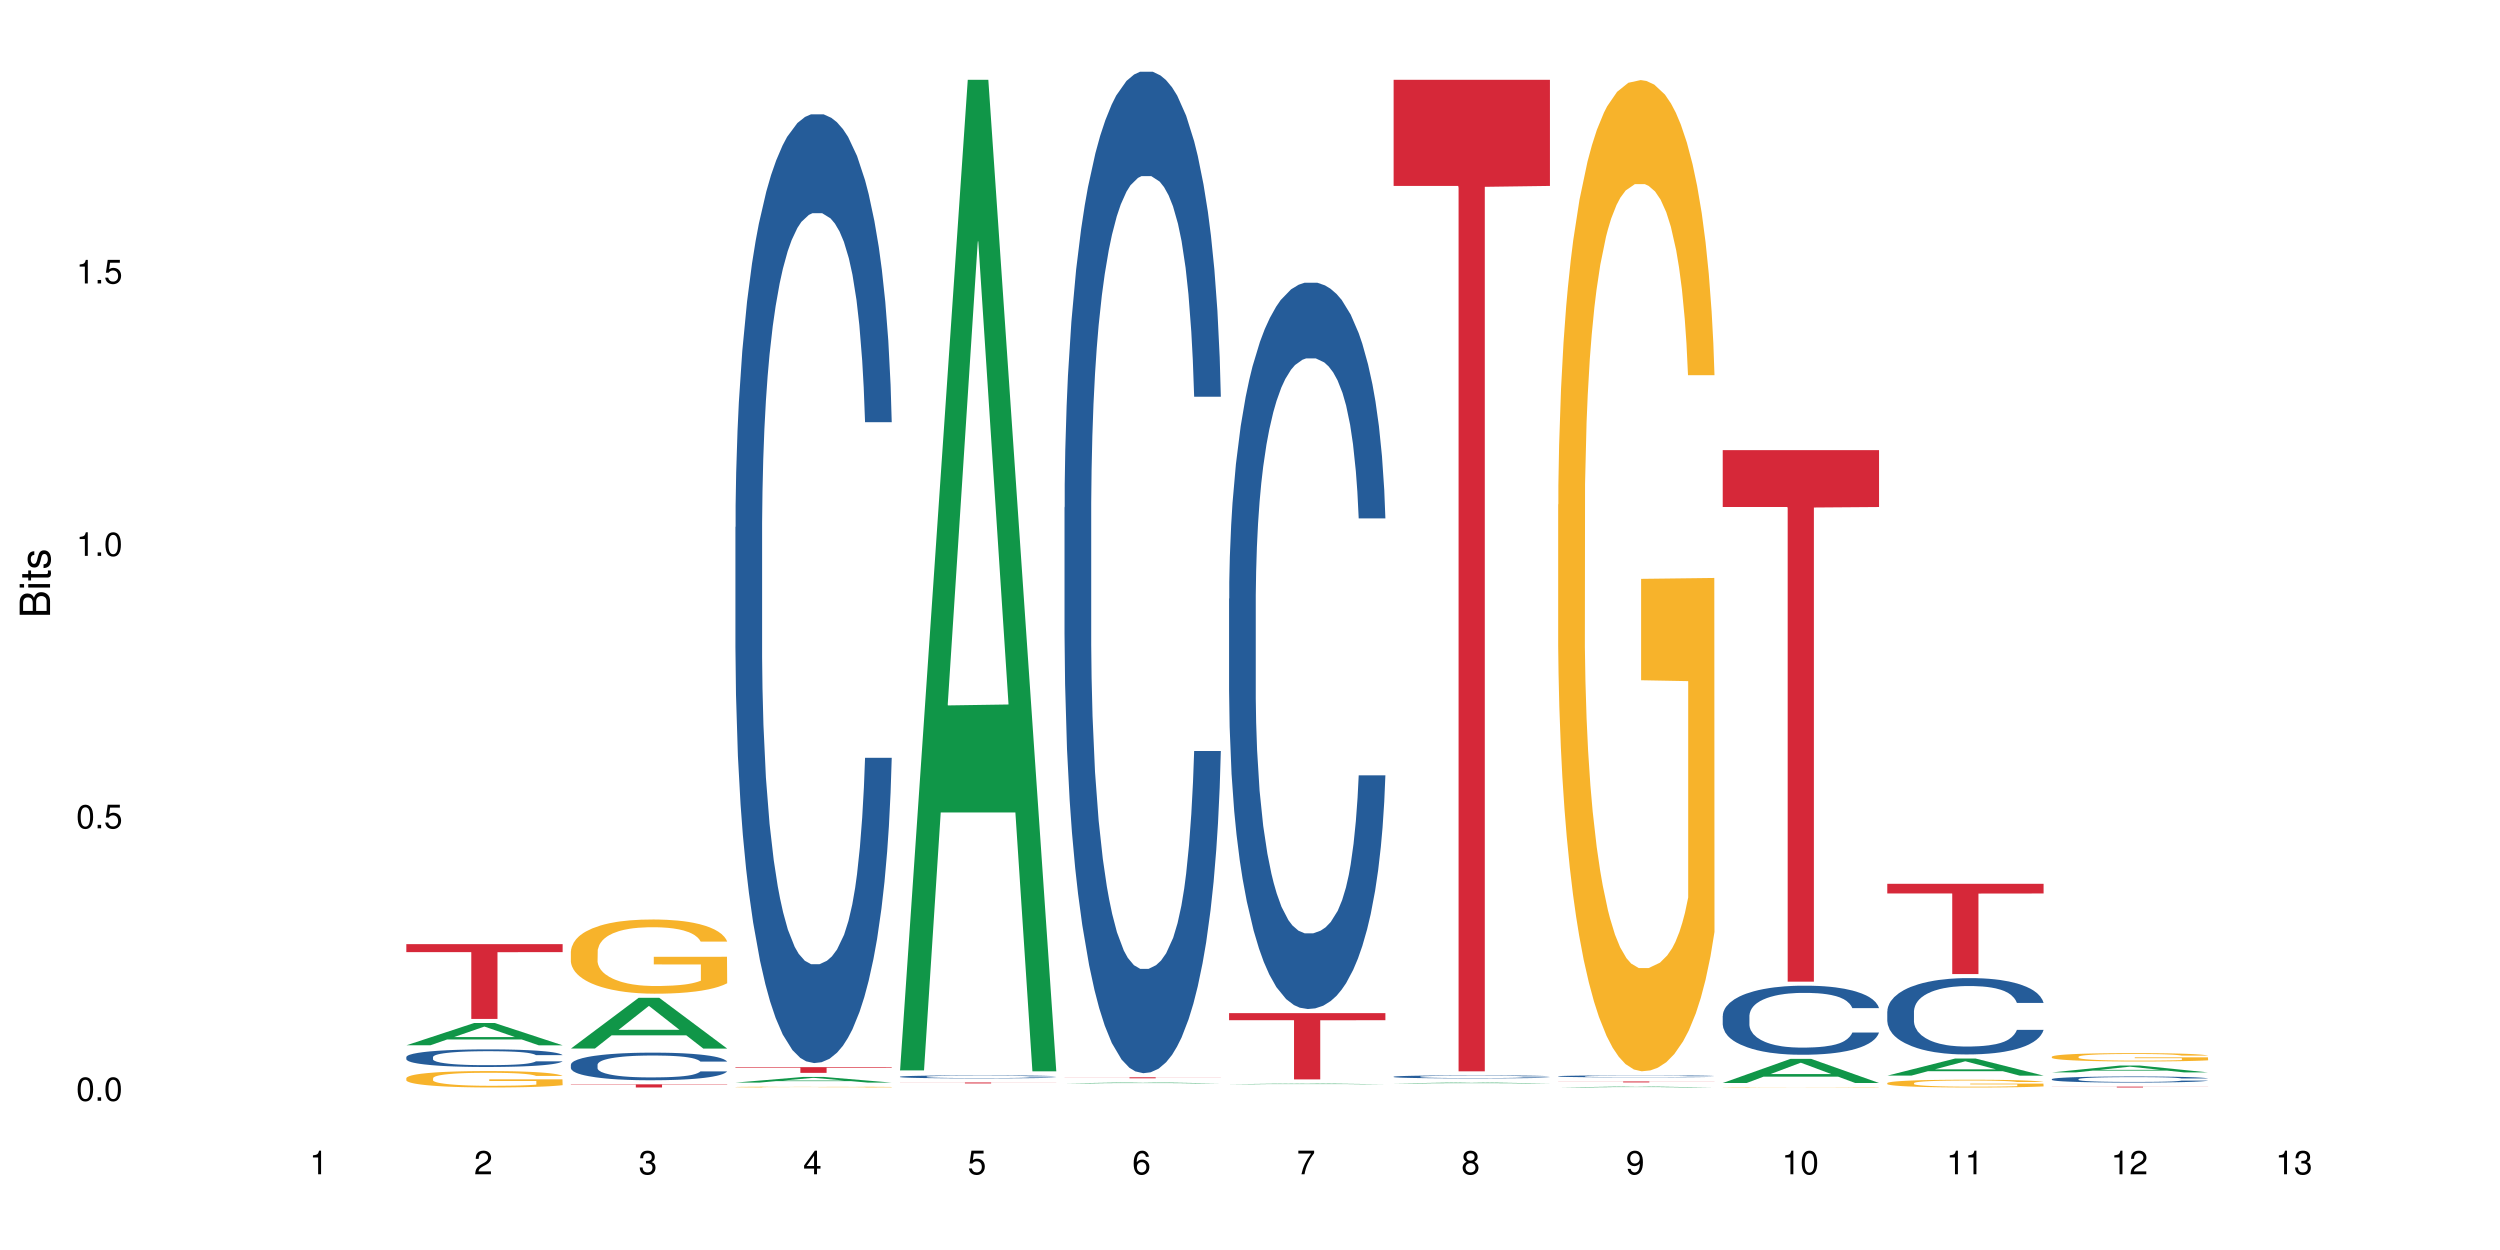 <?xml version="1.0" encoding="UTF-8"?>
<svg xmlns="http://www.w3.org/2000/svg" xmlns:xlink="http://www.w3.org/1999/xlink" width="720pt" height="360pt" viewBox="0 0 720 360" version="1.1">
<defs>
<g>
<symbol overflow="visible" id="glyph0-0">
<path style="stroke:none;" d=""/>
</symbol>
<symbol overflow="visible" id="glyph0-1">
<path style="stroke:none;" d="M 2.641 -6.797 C 2 -6.797 1.422 -6.531 1.078 -6.047 C 0.641 -5.453 0.406 -4.547 0.406 -3.297 C 0.406 -1 1.188 0.219 2.641 0.219 C 4.078 0.219 4.859 -1 4.859 -3.234 C 4.859 -4.562 4.656 -5.438 4.203 -6.047 C 3.844 -6.531 3.281 -6.797 2.641 -6.797 Z M 2.641 -6.047 C 3.547 -6.047 4 -5.125 4 -3.312 C 4 -1.375 3.562 -0.484 2.625 -0.484 C 1.734 -0.484 1.281 -1.422 1.281 -3.281 C 1.281 -5.141 1.734 -6.047 2.641 -6.047 Z M 2.641 -6.047 "/>
</symbol>
<symbol overflow="visible" id="glyph0-2">
<path style="stroke:none;" d="M 1.828 -1 L 0.828 -1 L 0.828 0 L 1.828 0 Z M 1.828 -1 "/>
</symbol>
<symbol overflow="visible" id="glyph0-3">
<path style="stroke:none;" d="M 4.562 -6.797 L 1.062 -6.797 L 0.547 -3.094 L 1.328 -3.094 C 1.719 -3.562 2.047 -3.734 2.578 -3.734 C 3.484 -3.734 4.062 -3.109 4.062 -2.094 C 4.062 -1.125 3.484 -0.531 2.578 -0.531 C 1.828 -0.531 1.375 -0.906 1.188 -1.672 L 0.328 -1.672 C 0.453 -1.109 0.547 -0.844 0.75 -0.594 C 1.125 -0.078 1.828 0.219 2.594 0.219 C 3.969 0.219 4.922 -0.781 4.922 -2.219 C 4.922 -3.562 4.031 -4.484 2.719 -4.484 C 2.25 -4.484 1.859 -4.359 1.469 -4.062 L 1.734 -5.969 L 4.562 -5.969 Z M 4.562 -6.797 "/>
</symbol>
<symbol overflow="visible" id="glyph0-4">
<path style="stroke:none;" d="M 2.484 -4.844 L 2.484 0 L 3.328 0 L 3.328 -6.797 L 2.766 -6.797 C 2.469 -5.75 2.281 -5.609 0.984 -5.453 L 0.984 -4.844 Z M 2.484 -4.844 "/>
</symbol>
<symbol overflow="visible" id="glyph0-5">
<path style="stroke:none;" d="M 4.859 -0.828 L 1.281 -0.828 C 1.359 -1.391 1.672 -1.75 2.5 -2.234 L 3.469 -2.75 C 4.406 -3.266 4.906 -3.969 4.906 -4.812 C 4.906 -5.375 4.672 -5.906 4.266 -6.266 C 3.859 -6.625 3.375 -6.797 2.719 -6.797 C 1.859 -6.797 1.219 -6.5 0.844 -5.922 C 0.609 -5.562 0.5 -5.125 0.484 -4.438 L 1.328 -4.438 C 1.359 -4.906 1.406 -5.188 1.531 -5.406 C 1.75 -5.812 2.188 -6.062 2.703 -6.062 C 3.469 -6.062 4.031 -5.516 4.031 -4.781 C 4.031 -4.25 3.719 -3.797 3.125 -3.438 L 2.234 -2.938 C 0.812 -2.141 0.406 -1.5 0.328 0 L 4.859 0 Z M 4.859 -0.828 "/>
</symbol>
<symbol overflow="visible" id="glyph0-6">
<path style="stroke:none;" d="M 2.125 -3.125 L 2.578 -3.125 C 3.516 -3.125 3.984 -2.703 3.984 -1.891 C 3.984 -1.031 3.469 -0.531 2.578 -0.531 C 1.656 -0.531 1.203 -0.984 1.156 -1.969 L 0.312 -1.969 C 0.344 -1.422 0.438 -1.078 0.609 -0.766 C 0.953 -0.109 1.625 0.219 2.547 0.219 C 3.953 0.219 4.859 -0.609 4.859 -1.906 C 4.859 -2.766 4.516 -3.25 3.703 -3.516 C 4.344 -3.766 4.656 -4.25 4.656 -4.938 C 4.656 -6.109 3.875 -6.797 2.578 -6.797 C 1.203 -6.797 0.484 -6.047 0.453 -4.609 L 1.297 -4.609 C 1.312 -5.016 1.344 -5.25 1.453 -5.453 C 1.641 -5.828 2.062 -6.062 2.594 -6.062 C 3.344 -6.062 3.797 -5.625 3.797 -4.906 C 3.797 -4.422 3.609 -4.141 3.25 -3.984 C 3.016 -3.891 2.719 -3.844 2.125 -3.844 Z M 2.125 -3.125 "/>
</symbol>
<symbol overflow="visible" id="glyph0-7">
<path style="stroke:none;" d="M 3.141 -1.625 L 3.141 0 L 3.984 0 L 3.984 -1.625 L 4.984 -1.625 L 4.984 -2.391 L 3.984 -2.391 L 3.984 -6.797 L 3.359 -6.797 L 0.266 -2.516 L 0.266 -1.625 Z M 3.141 -2.391 L 1 -2.391 L 3.141 -5.359 Z M 3.141 -2.391 "/>
</symbol>
<symbol overflow="visible" id="glyph0-8">
<path style="stroke:none;" d="M 4.781 -5.031 C 4.609 -6.141 3.891 -6.797 2.844 -6.797 C 2.094 -6.797 1.422 -6.438 1.031 -5.828 C 0.609 -5.172 0.406 -4.344 0.406 -3.094 C 0.406 -1.953 0.578 -1.234 0.984 -0.625 C 1.359 -0.078 1.953 0.219 2.703 0.219 C 3.984 0.219 4.922 -0.734 4.922 -2.078 C 4.922 -3.344 4.062 -4.234 2.844 -4.234 C 2.172 -4.234 1.641 -3.969 1.281 -3.469 C 1.281 -5.125 1.828 -6.047 2.797 -6.047 C 3.391 -6.047 3.797 -5.672 3.938 -5.031 Z M 2.734 -3.484 C 3.547 -3.484 4.062 -2.922 4.062 -2 C 4.062 -1.156 3.484 -0.531 2.703 -0.531 C 1.922 -0.531 1.328 -1.188 1.328 -2.047 C 1.328 -2.891 1.906 -3.484 2.734 -3.484 Z M 2.734 -3.484 "/>
</symbol>
<symbol overflow="visible" id="glyph0-9">
<path style="stroke:none;" d="M 4.984 -6.797 L 0.438 -6.797 L 0.438 -5.969 L 4.109 -5.969 C 2.5 -3.656 1.828 -2.234 1.328 0 L 2.219 0 C 2.594 -2.172 3.453 -4.047 4.984 -6.094 Z M 4.984 -6.797 "/>
</symbol>
<symbol overflow="visible" id="glyph0-10">
<path style="stroke:none;" d="M 3.75 -3.578 C 4.453 -4 4.688 -4.344 4.688 -4.984 C 4.688 -6.047 3.844 -6.797 2.641 -6.797 C 1.438 -6.797 0.594 -6.047 0.594 -4.984 C 0.594 -4.359 0.828 -4.016 1.516 -3.578 C 0.734 -3.203 0.359 -2.641 0.359 -1.891 C 0.359 -0.641 1.297 0.219 2.641 0.219 C 3.984 0.219 4.922 -0.641 4.922 -1.875 C 4.922 -2.641 4.531 -3.203 3.75 -3.578 Z M 2.641 -6.047 C 3.359 -6.047 3.812 -5.625 3.812 -4.969 C 3.812 -4.344 3.344 -3.922 2.641 -3.922 C 1.922 -3.922 1.453 -4.344 1.453 -4.984 C 1.453 -5.625 1.922 -6.047 2.641 -6.047 Z M 2.641 -3.203 C 3.484 -3.203 4.062 -2.672 4.062 -1.875 C 4.062 -1.062 3.484 -0.531 2.625 -0.531 C 1.797 -0.531 1.219 -1.078 1.219 -1.875 C 1.219 -2.672 1.797 -3.203 2.641 -3.203 Z M 2.641 -3.203 "/>
</symbol>
<symbol overflow="visible" id="glyph0-11">
<path style="stroke:none;" d="M 0.516 -1.547 C 0.672 -0.438 1.406 0.219 2.438 0.219 C 3.188 0.219 3.859 -0.141 4.266 -0.75 C 4.688 -1.406 4.891 -2.25 4.891 -3.484 C 4.891 -4.625 4.703 -5.359 4.312 -5.953 C 3.938 -6.5 3.344 -6.797 2.594 -6.797 C 1.297 -6.797 0.359 -5.844 0.359 -4.516 C 0.359 -3.25 1.234 -2.344 2.453 -2.344 C 3.094 -2.344 3.562 -2.578 4.016 -3.109 C 4 -1.453 3.469 -0.531 2.5 -0.531 C 1.906 -0.531 1.484 -0.906 1.359 -1.547 Z M 2.578 -6.062 C 3.375 -6.062 3.969 -5.406 3.969 -4.531 C 3.969 -3.688 3.375 -3.094 2.547 -3.094 C 1.734 -3.094 1.234 -3.672 1.234 -4.578 C 1.234 -5.438 1.797 -6.062 2.578 -6.062 Z M 2.578 -6.062 "/>
</symbol>
<symbol overflow="visible" id="glyph1-0">
<path style="stroke:none;" d=""/>
</symbol>
<symbol overflow="visible" id="glyph1-1">
<path style="stroke:none;" d="M 0 -0.953 L 0 -4.891 C 0 -5.719 -0.234 -6.344 -0.734 -6.797 C -1.188 -7.234 -1.812 -7.469 -2.5 -7.469 C -3.547 -7.469 -4.188 -7 -4.625 -5.875 C -4.984 -6.672 -5.641 -7.094 -6.531 -7.094 C -7.156 -7.094 -7.734 -6.859 -8.141 -6.391 C -8.562 -5.938 -8.75 -5.344 -8.75 -4.5 L -8.75 -0.953 Z M -4.984 -2.062 L -7.766 -2.062 L -7.766 -4.219 C -7.766 -4.844 -7.688 -5.203 -7.453 -5.5 C -7.219 -5.812 -6.859 -5.969 -6.375 -5.969 C -5.906 -5.969 -5.531 -5.812 -5.297 -5.5 C -5.062 -5.203 -4.984 -4.844 -4.984 -4.219 Z M -0.984 -2.062 L -4 -2.062 L -4 -4.781 C -4 -5.328 -3.859 -5.688 -3.578 -5.953 C -3.297 -6.219 -2.922 -6.359 -2.484 -6.359 C -2.062 -6.359 -1.688 -6.219 -1.406 -5.953 C -1.109 -5.688 -0.984 -5.328 -0.984 -4.781 Z M -0.984 -2.062 "/>
</symbol>
<symbol overflow="visible" id="glyph1-2">
<path style="stroke:none;" d="M -6.281 -1.797 L -6.281 -0.797 L 0 -0.797 L 0 -1.797 Z M -8.75 -1.797 L -8.75 -0.797 L -7.484 -0.797 L -7.484 -1.797 Z M -8.75 -1.797 "/>
</symbol>
<symbol overflow="visible" id="glyph1-3">
<path style="stroke:none;" d="M -6.281 -3.047 L -6.281 -2.016 L -8.016 -2.016 L -8.016 -1.016 L -6.281 -1.016 L -6.281 -0.172 L -5.469 -0.172 L -5.469 -1.016 L -0.719 -1.016 C -0.078 -1.016 0.281 -1.453 0.281 -2.234 C 0.281 -2.469 0.25 -2.719 0.188 -3.047 L -0.641 -3.047 C -0.609 -2.922 -0.594 -2.766 -0.594 -2.562 C -0.594 -2.141 -0.719 -2.016 -1.156 -2.016 L -5.469 -2.016 L -5.469 -3.047 Z M -6.281 -3.047 "/>
</symbol>
<symbol overflow="visible" id="glyph1-4">
<path style="stroke:none;" d="M -4.531 -5.25 C -5.766 -5.25 -6.469 -4.422 -6.469 -2.969 C -6.469 -1.516 -5.719 -0.562 -4.547 -0.562 C -3.562 -0.562 -3.094 -1.062 -2.734 -2.562 L -2.516 -3.484 C -2.344 -4.188 -2.094 -4.469 -1.625 -4.469 C -1.047 -4.469 -0.641 -3.875 -0.641 -3 C -0.641 -2.453 -0.797 -2 -1.062 -1.75 C -1.25 -1.594 -1.422 -1.531 -1.875 -1.469 L -1.875 -0.406 C -0.422 -0.453 0.281 -1.266 0.281 -2.922 C 0.281 -4.5 -0.5 -5.516 -1.719 -5.516 C -2.656 -5.516 -3.172 -4.984 -3.469 -3.734 L -3.703 -2.766 C -3.891 -1.953 -4.156 -1.609 -4.594 -1.609 C -5.172 -1.609 -5.547 -2.125 -5.547 -2.938 C -5.547 -3.75 -5.203 -4.172 -4.531 -4.203 Z M -4.531 -5.25 "/>
</symbol>
</g>
</defs>
<g id="surface111930">
<rect x="0" y="0" width="720" height="360" style="fill:rgb(100%,100%,100%);fill-opacity:1;stroke:none;"/>
<path style=" stroke:none;fill-rule:nonzero;fill:rgb(6.275%,58.824%,28.235%);fill-opacity:1;" d="M 117.02 301.043 L 117.066 301.039 L 136.547 294.625 L 142.465 294.625 L 162.039 301.051 L 155.164 301.051 L 150.258 299.371 L 128.758 299.371 L 123.945 301.043 L 117.02 301.043 L 130.824 298.68 L 148.285 298.672 L 139.578 295.672 L 139.48 295.668 L 139.387 295.688 L 130.777 298.672 L 130.824 298.68 Z M 117.02 301.043 "/>
<path style=" stroke:none;fill-rule:nonzero;fill:rgb(14.51%,36.078%,60%);fill-opacity:1;" d="M 117.02 304.43 L 117.074 304.426 L 117.074 304.312 L 117.238 304.137 L 117.625 303.914 L 118.008 303.762 L 118.996 303.488 L 120.367 303.227 L 121.797 303.023 L 122.84 302.902 L 123.773 302.809 L 125.914 302.637 L 127.285 302.551 L 128.77 302.469 L 130.582 302.391 L 131.898 302.344 L 134.863 302.27 L 137.059 302.238 L 138.762 302.227 L 142.441 302.227 L 144.637 302.242 L 146.23 302.266 L 147.984 302.305 L 149.469 302.344 L 152.047 302.449 L 154.355 302.578 L 155.398 302.652 L 157.043 302.793 L 158.309 302.934 L 159.188 303.055 L 160.176 303.227 L 161.051 303.434 L 161.711 303.672 L 162.039 303.871 L 154.355 303.871 L 153.969 303.684 L 153.531 303.539 L 152.707 303.352 L 151.883 303.215 L 150.73 303.082 L 149.688 302.992 L 148.262 302.906 L 146.996 302.852 L 145.68 302.809 L 144.418 302.781 L 142 302.754 L 139.199 302.754 L 138.156 302.762 L 136.016 302.801 L 134.863 302.832 L 133.215 302.898 L 132.062 302.957 L 130.691 303.051 L 129.758 303.129 L 128.605 303.25 L 127.781 303.355 L 126.848 303.508 L 126.297 303.625 L 125.805 303.754 L 125.367 303.906 L 125.035 304.07 L 124.816 304.238 L 124.707 304.406 L 124.707 305.125 L 124.816 305.293 L 125.09 305.484 L 125.805 305.77 L 126.848 306.016 L 128.055 306.207 L 129.207 306.348 L 129.867 306.414 L 130.746 306.488 L 132.117 306.578 L 134.094 306.672 L 135.246 306.711 L 137.004 306.746 L 138.816 306.766 L 141.234 306.766 L 143.375 306.746 L 144.801 306.723 L 146.285 306.688 L 148.316 306.605 L 149.578 306.531 L 150.676 306.445 L 151.5 306.355 L 152.047 306.281 L 152.871 306.141 L 153.531 305.98 L 154.023 305.82 L 154.355 305.664 L 162.039 305.664 L 161.711 305.848 L 161.219 306.027 L 160.723 306.164 L 159.953 306.324 L 159.074 306.469 L 157.812 306.629 L 156.77 306.738 L 155.398 306.852 L 154.137 306.941 L 152.762 307.02 L 150.73 307.113 L 149.414 307.16 L 147.984 307.199 L 146.285 307.238 L 144.141 307.27 L 141.836 307.289 L 139.695 307.293 L 137.391 307.285 L 135.688 307.266 L 133.438 307.223 L 130.637 307.141 L 128.605 307.051 L 127.012 306.965 L 125.641 306.871 L 124.102 306.746 L 122.125 306.543 L 120.918 306.387 L 120.094 306.254 L 119.16 306.074 L 118.504 305.914 L 117.734 305.652 L 117.184 305.324 L 117.02 305.07 Z M 117.02 304.43 "/>
<path style=" stroke:none;fill-rule:nonzero;fill:rgb(96.863%,70.196%,16.863%);fill-opacity:1;" d="M 117.02 310.492 L 117.074 310.488 L 117.074 310.402 L 117.293 310.207 L 117.844 309.941 L 118.559 309.719 L 119.324 309.547 L 119.82 309.457 L 120.645 309.328 L 121.355 309.23 L 123.168 309.039 L 125.477 308.855 L 126.738 308.777 L 128.164 308.707 L 130.195 308.625 L 131.129 308.594 L 133.984 308.523 L 137.223 308.48 L 140.793 308.469 L 142.441 308.473 L 144.691 308.488 L 147.766 308.535 L 149.523 308.578 L 150.895 308.625 L 152.324 308.68 L 154.078 308.766 L 155.727 308.871 L 157.043 308.973 L 158.363 309.102 L 159.461 309.242 L 160.395 309.391 L 161.219 309.574 L 161.711 309.723 L 162.039 309.875 L 154.41 309.875 L 153.969 309.723 L 153.477 309.609 L 152.652 309.465 L 151.828 309.363 L 151.004 309.281 L 149.469 309.168 L 148.148 309.098 L 146.504 309.039 L 144.91 309 L 143.098 308.973 L 142 308.965 L 139.09 308.965 L 136.457 308.996 L 134.918 309.027 L 133.82 309.062 L 132.281 309.129 L 131.352 309.18 L 130.801 309.215 L 129.152 309.348 L 128.055 309.469 L 127.453 309.551 L 126.684 309.68 L 126.133 309.797 L 125.531 309.969 L 125.199 310.102 L 124.762 310.395 L 124.707 311.172 L 124.871 311.336 L 125.199 311.512 L 125.641 311.668 L 126.297 311.832 L 126.957 311.957 L 128.109 312.125 L 129.098 312.238 L 129.867 312.312 L 131.352 312.426 L 131.953 312.465 L 133.383 312.543 L 134.863 312.605 L 136.676 312.656 L 138.047 312.684 L 140.246 312.703 L 143.043 312.703 L 146.34 312.676 L 148.426 312.645 L 149.852 312.609 L 150.785 312.578 L 151.938 312.531 L 152.762 312.488 L 153.531 312.441 L 154.465 312.367 L 154.465 311.336 L 140.902 311.332 L 140.902 310.848 L 161.984 310.844 L 162.039 312.531 L 160.887 312.648 L 159.461 312.758 L 158.086 312.848 L 156.66 312.918 L 154.629 313 L 152.98 313.055 L 150.457 313.113 L 148.148 313.152 L 145.734 313.18 L 143.594 313.191 L 141.066 313.195 L 138.816 313.188 L 136.402 313.16 L 134.48 313.125 L 132.723 313.082 L 130.965 313.027 L 128.77 312.938 L 127.34 312.863 L 125.859 312.773 L 124.379 312.664 L 123.059 312.547 L 122.18 312.457 L 121.301 312.355 L 120.367 312.223 L 119.492 312.078 L 118.832 311.945 L 118.227 311.793 L 117.789 311.648 L 117.348 311.457 L 117.129 311.301 L 117.02 311.168 Z M 117.02 310.492 "/>
<path style=" stroke:none;fill-rule:nonzero;fill:rgb(83.922%,15.686%,22.353%);fill-opacity:1;" d="M 117.02 271.902 L 162.039 271.902 L 162.039 274.211 L 143.277 274.23 L 143.277 293.449 L 135.73 293.449 L 135.73 274.25 L 135.617 274.211 L 117.02 274.211 Z M 117.02 271.902 "/>
<path style=" stroke:none;fill-rule:nonzero;fill:rgb(6.275%,58.824%,28.235%);fill-opacity:1;" d="M 164.41 301.98 L 164.457 301.969 L 183.938 287.363 L 189.855 287.363 L 209.43 301.996 L 202.555 301.996 L 197.648 298.176 L 176.148 298.176 L 171.336 301.98 L 164.41 301.98 L 178.215 296.594 L 195.676 296.582 L 186.969 289.754 L 186.871 289.738 L 186.777 289.781 L 178.168 296.582 L 178.215 296.594 Z M 164.41 301.98 "/>
<path style=" stroke:none;fill-rule:nonzero;fill:rgb(14.51%,36.078%,60%);fill-opacity:1;" d="M 164.41 306.625 L 164.465 306.621 L 164.465 306.445 L 164.629 306.168 L 165.016 305.82 L 165.398 305.582 L 166.387 305.152 L 167.758 304.738 L 169.188 304.418 L 170.23 304.23 L 171.164 304.086 L 173.305 303.816 L 174.676 303.68 L 176.16 303.555 L 177.973 303.434 L 179.289 303.359 L 182.254 303.242 L 184.449 303.191 L 186.152 303.172 L 189.832 303.172 L 192.027 303.199 L 193.621 303.234 L 195.375 303.293 L 196.859 303.359 L 199.438 303.52 L 201.746 303.723 L 202.789 303.84 L 204.434 304.062 L 205.699 304.281 L 206.578 304.469 L 207.566 304.738 L 208.441 305.066 L 209.102 305.438 L 209.43 305.75 L 201.746 305.75 L 201.359 305.457 L 200.922 305.234 L 200.098 304.934 L 199.273 304.723 L 198.121 304.516 L 197.078 304.375 L 195.652 304.238 L 194.387 304.152 L 193.07 304.086 L 191.809 304.043 L 189.391 304 L 186.59 304 L 185.547 304.012 L 183.406 304.07 L 182.254 304.121 L 180.605 304.223 L 179.453 304.316 L 178.082 304.465 L 177.148 304.586 L 175.996 304.773 L 175.172 304.941 L 174.238 305.184 L 173.688 305.363 L 173.195 305.566 L 172.754 305.805 L 172.426 306.059 L 172.207 306.328 L 172.098 306.59 L 172.098 307.715 L 172.207 307.977 L 172.48 308.281 L 173.195 308.727 L 174.238 309.109 L 175.445 309.414 L 176.598 309.633 L 177.258 309.734 L 178.137 309.852 L 179.508 309.996 L 181.484 310.141 L 182.637 310.199 L 184.395 310.258 L 186.207 310.285 L 188.621 310.285 L 190.766 310.258 L 192.191 310.223 L 193.676 310.164 L 195.707 310.039 L 196.969 309.922 L 198.066 309.785 L 198.891 309.648 L 199.438 309.531 L 200.262 309.305 L 200.922 309.059 L 201.414 308.805 L 201.746 308.559 L 209.43 308.559 L 209.102 308.848 L 208.609 309.133 L 208.113 309.344 L 207.344 309.598 L 206.465 309.82 L 205.203 310.074 L 204.16 310.242 L 202.789 310.426 L 201.523 310.562 L 200.152 310.688 L 198.121 310.832 L 196.805 310.902 L 195.375 310.969 L 193.676 311.027 L 191.531 311.078 L 189.227 311.105 L 187.086 311.113 L 184.781 311.102 L 183.078 311.07 L 180.828 311.004 L 178.027 310.875 L 175.996 310.738 L 174.402 310.598 L 173.031 310.453 L 171.492 310.258 L 169.516 309.938 L 168.309 309.691 L 167.484 309.488 L 166.551 309.203 L 165.895 308.949 L 165.125 308.543 L 164.574 308.027 L 164.41 307.629 Z M 164.41 306.625 "/>
<path style=" stroke:none;fill-rule:nonzero;fill:rgb(96.863%,70.196%,16.863%);fill-opacity:1;" d="M 164.41 273.969 L 164.465 273.949 L 164.465 273.559 L 164.684 272.68 L 165.234 271.469 L 165.949 270.473 L 166.715 269.691 L 167.211 269.281 L 168.035 268.695 L 168.746 268.27 L 170.559 267.391 L 172.867 266.57 L 174.129 266.219 L 175.555 265.887 L 177.586 265.516 L 178.52 265.379 L 181.375 265.066 L 184.613 264.871 L 188.184 264.812 L 189.832 264.832 L 192.082 264.91 L 195.156 265.125 L 196.914 265.32 L 198.285 265.516 L 199.715 265.77 L 201.469 266.16 L 203.117 266.629 L 204.434 267.098 L 205.754 267.684 L 206.852 268.309 L 207.785 268.988 L 208.609 269.809 L 209.102 270.492 L 209.43 271.176 L 201.801 271.176 L 201.359 270.492 L 200.867 269.965 L 200.043 269.32 L 199.219 268.852 L 198.395 268.48 L 196.859 267.977 L 195.539 267.664 L 193.895 267.391 L 192.301 267.215 L 190.488 267.098 L 189.391 267.059 L 186.48 267.059 L 183.848 267.195 L 182.309 267.352 L 181.211 267.508 L 179.672 267.801 L 178.742 268.035 L 178.191 268.191 L 176.543 268.793 L 175.445 269.34 L 174.844 269.711 L 174.074 270.297 L 173.523 270.824 L 172.922 271.605 L 172.59 272.191 L 172.152 273.52 L 172.098 277.031 L 172.262 277.773 L 172.59 278.574 L 173.031 279.277 L 173.688 280.02 L 174.348 280.586 L 175.5 281.348 L 176.488 281.852 L 177.258 282.184 L 178.742 282.711 L 179.344 282.887 L 180.773 283.238 L 182.254 283.512 L 184.066 283.746 L 185.438 283.863 L 187.633 283.961 L 190.434 283.961 L 193.73 283.844 L 195.816 283.688 L 197.242 283.531 L 198.176 283.395 L 199.328 283.18 L 200.152 282.984 L 200.922 282.77 L 201.855 282.438 L 201.855 277.773 L 188.293 277.754 L 188.293 275.566 L 209.375 275.547 L 209.43 283.18 L 208.277 283.707 L 206.852 284.215 L 205.477 284.605 L 204.051 284.938 L 202.02 285.309 L 200.371 285.543 L 197.848 285.816 L 195.539 285.992 L 193.125 286.109 L 190.984 286.168 L 188.457 286.188 L 186.207 286.148 L 183.793 286.031 L 181.871 285.875 L 180.113 285.68 L 178.355 285.426 L 176.16 285.016 L 174.73 284.684 L 173.25 284.273 L 171.766 283.785 L 170.449 283.258 L 169.57 282.848 L 168.691 282.379 L 167.758 281.793 L 166.883 281.133 L 166.223 280.527 L 165.617 279.844 L 165.18 279.199 L 164.738 278.32 L 164.52 277.617 L 164.41 277.012 Z M 164.41 273.969 "/>
<path style=" stroke:none;fill-rule:nonzero;fill:rgb(83.922%,15.686%,22.353%);fill-opacity:1;" d="M 164.41 312.289 L 209.43 312.289 L 209.43 312.387 L 190.668 312.387 L 190.668 313.195 L 183.117 313.195 L 183.117 312.387 L 164.41 312.387 Z M 164.41 312.289 "/>
<path style=" stroke:none;fill-rule:nonzero;fill:rgb(6.275%,58.824%,28.235%);fill-opacity:1;" d="M 211.801 311.789 L 211.848 311.785 L 231.328 310.152 L 237.246 310.152 L 256.82 311.789 L 249.945 311.789 L 245.039 311.363 L 223.539 311.363 L 218.727 311.789 L 211.801 311.789 L 225.605 311.188 L 243.066 311.184 L 234.359 310.422 L 234.262 310.418 L 234.168 310.422 L 225.559 311.184 L 225.605 311.188 Z M 211.801 311.789 "/>
<path style=" stroke:none;fill-rule:nonzero;fill:rgb(14.51%,36.078%,60%);fill-opacity:1;" d="M 211.801 151.816 L 211.855 151.566 L 211.855 145.574 L 212.02 136.082 L 212.406 124.094 L 212.789 115.852 L 213.777 101.117 L 215.148 86.879 L 216.578 75.891 L 217.621 69.395 L 218.555 64.402 L 220.695 55.16 L 222.066 50.414 L 223.551 46.168 L 225.363 41.922 L 226.68 39.426 L 229.645 35.43 L 231.84 33.68 L 233.543 32.934 L 237.223 32.934 L 239.418 33.93 L 241.012 35.18 L 242.766 37.176 L 244.25 39.426 L 246.828 44.922 L 249.137 51.914 L 250.18 55.91 L 251.824 63.652 L 253.09 71.145 L 253.969 77.637 L 254.957 86.879 L 255.832 98.117 L 256.492 110.855 L 256.82 121.598 L 249.137 121.598 L 248.75 111.605 L 248.312 103.863 L 247.488 93.621 L 246.664 86.379 L 245.512 79.137 L 244.469 74.391 L 243.043 69.645 L 241.777 66.648 L 240.461 64.402 L 239.199 62.902 L 236.781 61.402 L 233.98 61.402 L 232.938 61.902 L 230.797 63.902 L 229.645 65.648 L 227.996 69.148 L 226.844 72.395 L 225.473 77.387 L 224.539 81.633 L 223.387 88.129 L 222.562 93.871 L 221.629 102.113 L 221.078 108.359 L 220.586 115.352 L 220.145 123.594 L 219.816 132.336 L 219.598 141.578 L 219.488 150.566 L 219.488 189.281 L 219.598 198.27 L 219.871 208.762 L 220.586 223.996 L 221.629 237.234 L 222.836 247.723 L 223.988 255.215 L 224.648 258.711 L 225.527 262.711 L 226.898 267.703 L 228.875 272.699 L 230.027 274.699 L 231.785 276.695 L 233.598 277.695 L 236.012 277.695 L 238.156 276.695 L 239.582 275.445 L 241.066 273.449 L 243.098 269.203 L 244.359 265.207 L 245.457 260.461 L 246.281 255.715 L 246.828 251.719 L 247.652 243.977 L 248.312 235.484 L 248.805 226.742 L 249.137 218.254 L 256.82 218.254 L 256.492 228.242 L 256 237.984 L 255.504 245.227 L 254.734 253.969 L 253.855 261.711 L 252.594 270.453 L 251.551 276.195 L 250.18 282.441 L 248.914 287.184 L 247.543 291.43 L 245.512 296.426 L 244.195 298.926 L 242.766 301.172 L 241.066 303.168 L 238.922 304.918 L 236.617 305.918 L 234.477 306.168 L 232.172 305.668 L 230.469 304.668 L 228.219 302.422 L 225.418 297.926 L 223.387 293.18 L 221.793 288.434 L 220.422 283.438 L 218.883 276.695 L 216.906 265.707 L 215.699 257.215 L 214.875 250.223 L 213.941 240.48 L 213.285 231.738 L 212.516 217.754 L 211.965 200.02 L 211.801 186.281 Z M 211.801 151.816 "/>
<path style=" stroke:none;fill-rule:nonzero;fill:rgb(96.863%,70.196%,16.863%);fill-opacity:1;" d="M 211.801 313.062 L 211.855 313.062 L 211.855 313.059 L 212.074 313.051 L 212.625 313.035 L 213.34 313.027 L 214.105 313.02 L 214.602 313.012 L 215.426 313.008 L 216.137 313.004 L 217.949 312.992 L 220.258 312.984 L 221.52 312.98 L 222.945 312.977 L 224.977 312.973 L 225.91 312.973 L 228.766 312.969 L 232.004 312.965 L 239.473 312.965 L 242.547 312.969 L 244.305 312.969 L 245.676 312.973 L 247.105 312.977 L 248.859 312.98 L 250.508 312.984 L 251.824 312.988 L 253.145 312.996 L 254.242 313.004 L 255.176 313.012 L 256 313.02 L 256.492 313.027 L 256.82 313.035 L 249.191 313.035 L 248.75 313.027 L 248.258 313.02 L 247.434 313.012 L 245.785 313.004 L 244.25 313 L 242.93 312.996 L 241.285 312.992 L 239.691 312.992 L 237.879 312.988 L 233.871 312.988 L 231.238 312.992 L 228.602 312.992 L 227.062 312.996 L 226.133 313 L 225.582 313 L 223.934 313.008 L 222.836 313.016 L 222.234 313.02 L 221.465 313.023 L 220.914 313.031 L 220.312 313.039 L 219.98 313.043 L 219.543 313.059 L 219.488 313.098 L 219.652 313.105 L 219.98 313.113 L 220.422 313.121 L 221.078 313.129 L 221.738 313.137 L 222.891 313.145 L 223.879 313.148 L 224.648 313.152 L 226.133 313.16 L 226.734 313.16 L 228.164 313.164 L 229.645 313.168 L 231.457 313.168 L 232.828 313.172 L 241.121 313.172 L 243.207 313.168 L 244.633 313.168 L 245.566 313.164 L 246.719 313.164 L 247.543 313.16 L 248.312 313.16 L 249.246 313.156 L 249.246 313.105 L 235.684 313.105 L 235.684 313.082 L 256.766 313.082 L 256.82 313.164 L 255.668 313.168 L 254.242 313.176 L 252.867 313.18 L 251.441 313.184 L 249.41 313.188 L 247.762 313.188 L 245.238 313.191 L 242.93 313.195 L 231.184 313.195 L 229.262 313.191 L 227.504 313.191 L 225.746 313.188 L 223.551 313.184 L 222.121 313.18 L 220.641 313.176 L 219.156 313.168 L 217.84 313.164 L 216.082 313.156 L 215.148 313.148 L 214.273 313.141 L 213.613 313.133 L 213.008 313.129 L 212.57 313.121 L 212.129 313.109 L 211.801 313.098 Z M 211.801 313.062 "/>
<path style=" stroke:none;fill-rule:nonzero;fill:rgb(83.922%,15.686%,22.353%);fill-opacity:1;" d="M 211.801 307.34 L 256.82 307.34 L 256.82 307.516 L 238.059 307.52 L 238.059 308.977 L 230.508 308.977 L 230.508 307.52 L 230.398 307.516 L 211.801 307.516 Z M 211.801 307.34 "/>
<path style=" stroke:none;fill-rule:nonzero;fill:rgb(6.275%,58.824%,28.235%);fill-opacity:1;" d="M 259.191 308.266 L 259.238 307.996 L 278.719 22.977 L 284.637 22.977 L 304.211 308.535 L 297.336 308.535 L 292.43 233.992 L 270.93 233.992 L 266.117 308.266 L 259.191 308.266 L 272.996 203.16 L 290.457 202.891 L 281.75 69.629 L 281.652 69.359 L 281.559 70.164 L 272.949 202.891 L 272.996 203.16 Z M 259.191 308.266 "/>
<path style=" stroke:none;fill-rule:nonzero;fill:rgb(14.51%,36.078%,60%);fill-opacity:1;" d="M 259.191 310.086 L 259.246 310.082 L 259.246 310.066 L 259.41 310.035 L 259.797 309.996 L 260.18 309.973 L 261.168 309.926 L 262.539 309.879 L 263.969 309.844 L 265.012 309.824 L 265.945 309.809 L 268.086 309.777 L 269.457 309.762 L 270.941 309.75 L 272.754 309.738 L 274.07 309.73 L 277.035 309.715 L 279.23 309.711 L 280.934 309.707 L 284.613 309.707 L 286.809 309.711 L 288.398 309.715 L 290.156 309.723 L 291.641 309.73 L 294.219 309.746 L 296.527 309.77 L 297.57 309.781 L 299.215 309.805 L 300.48 309.828 L 301.359 309.852 L 302.348 309.879 L 303.223 309.914 L 303.883 309.953 L 304.211 309.988 L 296.527 309.988 L 296.141 309.957 L 295.703 309.934 L 294.879 309.902 L 294.055 309.879 L 292.902 309.855 L 291.859 309.84 L 290.434 309.824 L 289.168 309.816 L 287.852 309.809 L 286.59 309.805 L 284.172 309.797 L 281.371 309.797 L 280.328 309.801 L 278.188 309.805 L 277.035 309.812 L 275.387 309.824 L 274.234 309.832 L 272.863 309.848 L 271.93 309.863 L 270.777 309.883 L 269.953 309.902 L 269.02 309.926 L 268.469 309.945 L 267.977 309.969 L 267.535 309.996 L 267.207 310.023 L 266.988 310.051 L 266.879 310.082 L 266.879 310.203 L 266.988 310.23 L 267.262 310.266 L 267.977 310.312 L 269.02 310.355 L 270.227 310.387 L 271.379 310.41 L 272.039 310.422 L 272.918 310.438 L 274.289 310.453 L 276.266 310.469 L 277.418 310.473 L 279.176 310.48 L 280.988 310.484 L 283.402 310.484 L 285.547 310.48 L 286.973 310.477 L 288.457 310.469 L 290.488 310.457 L 291.75 310.445 L 292.848 310.43 L 293.672 310.414 L 294.219 310.402 L 295.043 310.375 L 295.703 310.348 L 296.195 310.32 L 296.527 310.297 L 304.211 310.297 L 303.883 310.328 L 303.391 310.355 L 302.895 310.379 L 302.125 310.406 L 301.246 310.434 L 299.984 310.461 L 298.941 310.477 L 297.57 310.5 L 296.305 310.512 L 294.934 310.527 L 292.902 310.543 L 291.586 310.551 L 290.156 310.559 L 288.457 310.562 L 286.312 310.57 L 284.008 310.574 L 281.867 310.574 L 279.562 310.57 L 277.859 310.57 L 275.609 310.562 L 272.809 310.547 L 270.777 310.531 L 269.184 310.516 L 267.812 310.5 L 266.273 310.48 L 264.297 310.445 L 263.09 310.418 L 262.266 310.395 L 261.332 310.367 L 260.676 310.336 L 259.906 310.293 L 259.355 310.238 L 259.191 310.195 Z M 259.191 310.086 "/>
<path style=" stroke:none;fill-rule:nonzero;fill:rgb(83.922%,15.686%,22.353%);fill-opacity:1;" d="M 259.191 311.75 L 304.211 311.75 L 304.211 311.777 L 285.449 311.777 L 285.449 312.031 L 277.898 312.031 L 277.898 311.777 L 259.191 311.777 Z M 259.191 311.75 "/>
<path style=" stroke:none;fill-rule:nonzero;fill:rgb(6.275%,58.824%,28.235%);fill-opacity:1;" d="M 306.582 312.02 L 306.629 312.02 L 326.109 311.727 L 332.027 311.727 L 351.602 312.02 L 344.727 312.02 L 339.82 311.945 L 318.32 311.945 L 313.508 312.02 L 306.582 312.02 L 320.387 311.914 L 337.848 311.914 L 329.141 311.773 L 329.043 311.773 L 328.949 311.777 L 320.34 311.914 L 320.387 311.914 Z M 306.582 312.02 "/>
<path style=" stroke:none;fill-rule:nonzero;fill:rgb(14.51%,36.078%,60%);fill-opacity:1;" d="M 306.582 146.156 L 306.637 145.891 L 306.637 139.562 L 306.801 129.547 L 307.188 116.891 L 307.57 108.191 L 308.559 92.637 L 309.93 77.609 L 311.359 66.008 L 312.402 59.152 L 313.336 53.883 L 315.477 44.125 L 316.848 39.117 L 318.332 34.637 L 320.145 30.152 L 321.461 27.52 L 324.426 23.301 L 326.621 21.453 L 328.324 20.664 L 332.004 20.664 L 334.199 21.719 L 335.789 23.035 L 337.547 25.145 L 339.031 27.52 L 341.609 33.316 L 343.918 40.699 L 344.961 44.918 L 346.605 53.09 L 347.871 61 L 348.75 67.855 L 349.738 77.609 L 350.613 89.473 L 351.273 102.918 L 351.602 114.254 L 343.918 114.254 L 343.531 103.711 L 343.094 95.535 L 342.27 84.727 L 341.445 77.082 L 340.293 69.438 L 339.25 64.426 L 337.824 59.418 L 336.559 56.254 L 335.242 53.883 L 333.98 52.301 L 331.562 50.719 L 328.762 50.719 L 327.719 51.246 L 325.578 53.355 L 324.426 55.199 L 322.777 58.891 L 321.625 62.316 L 320.254 67.59 L 319.32 72.074 L 318.168 78.926 L 317.344 84.992 L 316.41 93.691 L 315.859 100.281 L 315.367 107.664 L 314.926 116.363 L 314.598 125.59 L 314.379 135.348 L 314.27 144.836 L 314.27 185.699 L 314.379 195.191 L 314.652 206.266 L 315.367 222.348 L 316.41 236.32 L 317.617 247.391 L 318.77 255.301 L 319.43 258.992 L 320.309 263.211 L 321.68 268.484 L 323.656 273.758 L 324.809 275.867 L 326.566 277.973 L 328.379 279.027 L 330.793 279.027 L 332.938 277.973 L 334.363 276.656 L 335.848 274.547 L 337.879 270.066 L 339.141 265.848 L 340.238 260.84 L 341.062 255.828 L 341.609 251.609 L 342.434 243.438 L 343.094 234.473 L 343.586 225.246 L 343.918 216.281 L 351.602 216.281 L 351.273 226.828 L 350.781 237.109 L 350.285 244.758 L 349.516 253.984 L 348.637 262.156 L 347.375 271.383 L 346.332 277.445 L 344.961 284.039 L 343.695 289.047 L 342.324 293.527 L 340.293 298.801 L 338.977 301.438 L 337.547 303.812 L 335.848 305.922 L 333.703 307.766 L 331.398 308.82 L 329.258 309.082 L 326.953 308.555 L 325.25 307.504 L 323 305.129 L 320.199 300.383 L 318.168 295.375 L 316.574 290.367 L 315.203 285.094 L 313.664 277.973 L 311.688 266.375 L 310.48 257.41 L 309.656 250.027 L 308.723 239.746 L 308.066 230.52 L 307.297 215.754 L 306.746 197.039 L 306.582 182.539 Z M 306.582 146.156 "/>
<path style=" stroke:none;fill-rule:nonzero;fill:rgb(83.922%,15.686%,22.353%);fill-opacity:1;" d="M 306.582 310.258 L 351.602 310.258 L 351.602 310.289 L 332.84 310.289 L 332.84 310.551 L 325.289 310.551 L 325.289 310.289 L 306.582 310.289 Z M 306.582 310.258 "/>
<path style=" stroke:none;fill-rule:nonzero;fill:rgb(6.275%,58.824%,28.235%);fill-opacity:1;" d="M 353.973 312.266 L 354.02 312.262 L 373.5 312.043 L 379.418 312.043 L 398.992 312.266 L 392.117 312.266 L 387.211 312.207 L 365.707 312.207 L 360.898 312.266 L 353.973 312.266 L 367.777 312.184 L 385.238 312.18 L 376.531 312.078 L 376.34 312.078 L 367.73 312.18 L 367.777 312.184 Z M 353.973 312.266 "/>
<path style=" stroke:none;fill-rule:nonzero;fill:rgb(14.51%,36.078%,60%);fill-opacity:1;" d="M 353.973 172.438 L 354.027 172.246 L 354.027 167.656 L 354.191 160.391 L 354.578 151.215 L 354.961 144.902 L 355.949 133.621 L 357.32 122.723 L 358.75 114.312 L 359.793 109.34 L 360.727 105.516 L 362.867 98.441 L 364.238 94.809 L 365.723 91.559 L 367.535 88.309 L 368.852 86.395 L 371.816 83.336 L 374.012 82 L 375.715 81.426 L 379.395 81.426 L 381.59 82.188 L 383.18 83.145 L 384.938 84.676 L 386.422 86.395 L 389 90.602 L 391.309 95.957 L 392.352 99.016 L 393.996 104.941 L 395.262 110.68 L 396.141 115.648 L 397.129 122.723 L 398.004 131.328 L 398.664 141.078 L 398.992 149.301 L 391.309 149.301 L 390.922 141.652 L 390.484 135.727 L 389.66 127.887 L 388.836 122.344 L 387.684 116.797 L 386.641 113.164 L 385.211 109.531 L 383.949 107.238 L 382.633 105.516 L 381.371 104.367 L 378.953 103.223 L 376.152 103.223 L 375.109 103.605 L 372.969 105.133 L 371.816 106.473 L 370.168 109.148 L 369.016 111.633 L 367.645 115.457 L 366.711 118.711 L 365.559 123.68 L 364.734 128.078 L 363.801 134.387 L 363.25 139.168 L 362.758 144.52 L 362.316 150.832 L 361.988 157.523 L 361.77 164.598 L 361.66 171.48 L 361.66 201.117 L 361.77 208 L 362.043 216.031 L 362.758 227.695 L 363.801 237.828 L 365.008 245.859 L 366.16 251.594 L 366.82 254.273 L 367.699 257.332 L 369.07 261.156 L 371.047 264.98 L 372.199 266.508 L 373.957 268.039 L 375.77 268.805 L 378.184 268.805 L 380.328 268.039 L 381.754 267.082 L 383.238 265.551 L 385.27 262.301 L 386.531 259.242 L 387.629 255.609 L 388.453 251.977 L 389 248.918 L 389.824 242.992 L 390.484 236.488 L 390.977 229.797 L 391.309 223.297 L 398.992 223.297 L 398.664 230.945 L 398.172 238.402 L 397.676 243.945 L 396.906 250.641 L 396.027 256.566 L 394.766 263.258 L 393.723 267.656 L 392.352 272.438 L 391.086 276.07 L 389.715 279.32 L 387.684 283.145 L 386.367 285.055 L 384.938 286.777 L 383.238 288.305 L 381.094 289.645 L 378.789 290.41 L 376.648 290.602 L 374.344 290.219 L 372.641 289.453 L 370.391 287.73 L 367.59 284.289 L 365.559 280.656 L 363.965 277.023 L 362.594 273.199 L 361.055 268.039 L 359.078 259.625 L 357.871 253.125 L 357.047 247.77 L 356.113 240.312 L 355.453 233.621 L 354.688 222.914 L 354.137 209.34 L 353.973 198.824 Z M 353.973 172.438 "/>
<path style=" stroke:none;fill-rule:nonzero;fill:rgb(83.922%,15.686%,22.353%);fill-opacity:1;" d="M 353.973 291.773 L 398.992 291.773 L 398.992 293.82 L 380.23 293.836 L 380.23 310.867 L 372.68 310.867 L 372.68 293.855 L 372.57 293.82 L 353.973 293.82 Z M 353.973 291.773 "/>
<path style=" stroke:none;fill-rule:nonzero;fill:rgb(6.275%,58.824%,28.235%);fill-opacity:1;" d="M 401.363 312.031 L 401.41 312.031 L 420.891 311.75 L 426.809 311.75 L 446.383 312.031 L 439.508 312.031 L 434.602 311.957 L 413.098 311.957 L 408.289 312.031 L 401.363 312.031 L 415.168 311.926 L 432.629 311.926 L 423.922 311.793 L 423.73 311.793 L 415.121 311.926 L 415.168 311.926 Z M 401.363 312.031 "/>
<path style=" stroke:none;fill-rule:nonzero;fill:rgb(14.51%,36.078%,60%);fill-opacity:1;" d="M 401.363 310.086 L 401.418 310.082 L 401.418 310.066 L 401.582 310.035 L 401.969 309.996 L 402.352 309.973 L 403.34 309.926 L 404.711 309.879 L 406.141 309.844 L 407.184 309.824 L 408.117 309.809 L 410.258 309.777 L 411.629 309.762 L 413.113 309.75 L 414.926 309.738 L 416.242 309.73 L 419.207 309.715 L 421.402 309.711 L 423.105 309.707 L 426.785 309.707 L 428.98 309.711 L 430.57 309.715 L 432.328 309.723 L 433.812 309.73 L 436.391 309.746 L 438.699 309.77 L 439.742 309.781 L 441.387 309.805 L 442.652 309.828 L 443.527 309.852 L 444.516 309.879 L 445.395 309.914 L 446.055 309.953 L 446.383 309.988 L 438.699 309.988 L 438.312 309.957 L 437.875 309.934 L 437.051 309.902 L 436.227 309.879 L 435.074 309.855 L 434.031 309.84 L 432.602 309.824 L 431.34 309.816 L 430.023 309.809 L 428.762 309.805 L 426.344 309.797 L 423.543 309.797 L 422.5 309.801 L 420.359 309.805 L 419.207 309.812 L 417.559 309.824 L 416.406 309.832 L 415.035 309.848 L 414.102 309.863 L 412.949 309.883 L 412.125 309.902 L 411.191 309.926 L 410.641 309.945 L 410.148 309.969 L 409.707 309.996 L 409.379 310.023 L 409.16 310.051 L 409.051 310.082 L 409.051 310.203 L 409.16 310.23 L 409.434 310.266 L 410.148 310.312 L 411.191 310.355 L 412.398 310.387 L 413.551 310.41 L 414.211 310.422 L 415.09 310.438 L 416.461 310.453 L 418.438 310.469 L 419.59 310.473 L 421.348 310.48 L 423.16 310.484 L 425.574 310.484 L 427.719 310.48 L 429.145 310.477 L 430.625 310.469 L 432.66 310.457 L 433.922 310.445 L 435.02 310.43 L 435.844 310.414 L 436.391 310.402 L 437.215 310.375 L 437.875 310.348 L 438.367 310.32 L 438.699 310.297 L 446.383 310.297 L 446.055 310.328 L 445.562 310.355 L 445.066 310.379 L 444.297 310.406 L 443.418 310.434 L 442.156 310.461 L 441.113 310.477 L 439.742 310.5 L 438.477 310.512 L 437.105 310.527 L 435.074 310.543 L 433.758 310.551 L 432.328 310.559 L 430.625 310.562 L 428.484 310.57 L 426.18 310.574 L 424.039 310.574 L 421.734 310.57 L 420.031 310.57 L 417.781 310.562 L 414.98 310.547 L 412.949 310.531 L 411.355 310.516 L 409.984 310.5 L 408.445 310.48 L 406.469 310.445 L 405.262 310.418 L 404.438 310.395 L 403.504 310.367 L 402.844 310.336 L 402.078 310.293 L 401.527 310.238 L 401.363 310.195 Z M 401.363 310.086 "/>
<path style=" stroke:none;fill-rule:nonzero;fill:rgb(83.922%,15.686%,22.353%);fill-opacity:1;" d="M 401.363 22.977 L 446.383 22.977 L 446.383 53.543 L 427.621 53.809 L 427.621 308.535 L 420.07 308.535 L 420.07 54.078 L 419.961 53.543 L 401.363 53.543 Z M 401.363 22.977 "/>
<path style=" stroke:none;fill-rule:nonzero;fill:rgb(6.275%,58.824%,28.235%);fill-opacity:1;" d="M 448.754 313.195 L 448.801 313.195 L 468.281 312.914 L 474.199 312.914 L 493.773 313.195 L 486.898 313.195 L 481.992 313.121 L 460.488 313.121 L 455.68 313.195 L 448.754 313.195 L 462.559 313.094 L 480.02 313.09 L 471.312 312.961 L 471.121 312.961 L 462.512 313.09 L 462.559 313.094 Z M 448.754 313.195 "/>
<path style=" stroke:none;fill-rule:nonzero;fill:rgb(14.51%,36.078%,60%);fill-opacity:1;" d="M 448.754 309.961 L 448.809 309.957 L 448.809 309.945 L 448.973 309.926 L 449.359 309.902 L 449.742 309.883 L 450.73 309.852 L 452.102 309.824 L 453.531 309.801 L 454.574 309.785 L 455.508 309.777 L 457.648 309.758 L 459.02 309.746 L 460.504 309.738 L 462.316 309.727 L 463.633 309.723 L 466.598 309.715 L 468.793 309.711 L 476.371 309.711 L 477.961 309.715 L 479.719 309.719 L 481.203 309.723 L 483.781 309.734 L 486.09 309.75 L 487.133 309.758 L 488.777 309.773 L 490.043 309.789 L 490.918 309.805 L 491.906 309.824 L 492.785 309.848 L 493.445 309.875 L 493.773 309.895 L 486.09 309.895 L 485.703 309.875 L 485.266 309.859 L 484.441 309.836 L 483.617 309.82 L 482.465 309.805 L 481.422 309.797 L 479.992 309.785 L 478.73 309.781 L 477.414 309.777 L 476.152 309.773 L 473.734 309.77 L 469.891 309.77 L 467.75 309.773 L 466.598 309.777 L 464.949 309.785 L 463.797 309.793 L 462.426 309.805 L 461.492 309.812 L 460.34 309.824 L 459.516 309.836 L 458.582 309.855 L 458.031 309.867 L 457.539 309.883 L 457.098 309.898 L 456.77 309.918 L 456.551 309.938 L 456.441 309.957 L 456.441 310.039 L 456.551 310.055 L 456.824 310.078 L 457.539 310.109 L 458.582 310.137 L 459.789 310.16 L 460.941 310.176 L 461.602 310.184 L 462.48 310.191 L 463.852 310.203 L 465.828 310.211 L 466.98 310.215 L 468.738 310.223 L 475.109 310.223 L 476.535 310.219 L 478.016 310.215 L 480.051 310.207 L 481.312 310.195 L 482.41 310.188 L 483.234 310.176 L 483.781 310.168 L 484.605 310.152 L 485.266 310.133 L 485.758 310.117 L 486.09 310.098 L 493.773 310.098 L 493.445 310.121 L 492.953 310.141 L 492.457 310.156 L 491.688 310.172 L 490.809 310.191 L 489.547 310.207 L 488.504 310.219 L 487.133 310.234 L 485.867 310.242 L 484.496 310.25 L 482.465 310.262 L 481.148 310.266 L 479.719 310.273 L 478.016 310.277 L 475.875 310.281 L 467.422 310.281 L 465.172 310.273 L 462.371 310.266 L 460.34 310.254 L 458.746 310.246 L 457.375 310.234 L 455.836 310.223 L 453.859 310.199 L 452.652 310.18 L 451.828 310.164 L 450.895 310.145 L 450.234 310.125 L 449.469 310.098 L 448.918 310.059 L 448.754 310.031 Z M 448.754 309.961 "/>
<path style=" stroke:none;fill-rule:nonzero;fill:rgb(96.863%,70.196%,16.863%);fill-opacity:1;" d="M 448.754 145.332 L 448.809 145.07 L 448.809 139.855 L 449.027 128.125 L 449.578 111.961 L 450.293 98.664 L 451.059 88.234 L 451.555 82.762 L 452.379 74.938 L 453.09 69.203 L 454.902 57.473 L 457.207 46.523 L 458.473 41.828 L 459.898 37.398 L 461.93 32.445 L 462.863 30.617 L 465.719 26.449 L 468.957 23.84 L 472.527 23.059 L 474.176 23.32 L 476.426 24.363 L 479.5 27.23 L 481.258 29.836 L 482.629 32.445 L 484.059 35.832 L 485.812 41.047 L 487.461 47.305 L 488.777 53.562 L 490.098 61.383 L 491.195 69.727 L 492.129 78.852 L 492.953 89.801 L 493.445 98.926 L 493.773 108.051 L 486.145 108.051 L 485.703 98.926 L 485.211 91.887 L 484.387 83.281 L 483.562 77.023 L 482.738 72.07 L 481.203 65.293 L 479.883 61.121 L 478.238 57.473 L 476.645 55.125 L 474.832 53.562 L 473.734 53.039 L 470.824 53.039 L 468.191 54.863 L 466.652 56.949 L 465.555 59.035 L 464.016 62.945 L 463.082 66.074 L 462.535 68.16 L 460.887 76.242 L 459.789 83.543 L 459.184 88.496 L 458.418 96.316 L 457.867 103.355 L 457.266 113.785 L 456.934 121.605 L 456.496 139.336 L 456.441 186.262 L 456.605 196.168 L 456.934 206.859 L 457.375 216.242 L 458.031 226.152 L 458.691 233.711 L 459.844 243.879 L 460.832 250.656 L 461.602 255.09 L 463.082 262.129 L 463.688 264.477 L 465.113 269.168 L 466.598 272.816 L 468.41 275.945 L 469.781 277.512 L 471.977 278.812 L 474.777 278.812 L 478.074 277.25 L 480.16 275.164 L 481.586 273.078 L 482.52 271.254 L 483.672 268.387 L 484.496 265.777 L 485.266 262.91 L 486.199 258.48 L 486.199 196.168 L 472.637 195.91 L 472.637 166.711 L 493.719 166.449 L 493.773 268.387 L 492.621 275.426 L 491.195 282.203 L 489.82 287.418 L 488.395 291.848 L 486.363 296.805 L 484.715 299.93 L 482.191 303.582 L 479.883 305.926 L 477.469 307.492 L 475.328 308.273 L 472.801 308.535 L 470.551 308.012 L 468.137 306.449 L 466.215 304.363 L 464.457 301.758 L 462.699 298.367 L 460.504 292.891 L 459.074 288.461 L 457.594 282.984 L 456.109 276.469 L 454.793 269.43 L 453.914 263.953 L 453.035 257.695 L 452.102 249.875 L 451.223 241.012 L 450.566 232.93 L 449.961 223.805 L 449.523 215.199 L 449.082 203.469 L 448.863 194.082 L 448.754 186 Z M 448.754 145.332 "/>
<path style=" stroke:none;fill-rule:nonzero;fill:rgb(83.922%,15.686%,22.353%);fill-opacity:1;" d="M 448.754 311.457 L 493.773 311.457 L 493.773 311.488 L 475.012 311.488 L 475.012 311.738 L 467.461 311.738 L 467.461 311.488 L 448.754 311.488 Z M 448.754 311.457 "/>
<path style=" stroke:none;fill-rule:nonzero;fill:rgb(6.275%,58.824%,28.235%);fill-opacity:1;" d="M 496.145 311.895 L 496.191 311.891 L 515.672 304.949 L 521.59 304.949 L 541.164 311.902 L 534.289 311.902 L 529.383 310.086 L 507.879 310.086 L 503.07 311.895 L 496.145 311.895 L 509.949 309.336 L 527.41 309.332 L 518.703 306.086 L 518.605 306.078 L 518.512 306.098 L 509.902 309.332 L 509.949 309.336 Z M 496.145 311.895 "/>
<path style=" stroke:none;fill-rule:nonzero;fill:rgb(14.51%,36.078%,60%);fill-opacity:1;" d="M 496.145 292.543 L 496.199 292.523 L 496.199 292.086 L 496.363 291.395 L 496.75 290.523 L 497.133 289.922 L 498.121 288.852 L 499.492 287.816 L 500.922 287.016 L 501.965 286.543 L 502.898 286.18 L 505.039 285.508 L 506.41 285.16 L 507.895 284.852 L 509.707 284.543 L 511.023 284.363 L 513.988 284.07 L 516.184 283.945 L 517.887 283.891 L 521.566 283.891 L 523.762 283.961 L 525.352 284.051 L 527.109 284.199 L 528.594 284.363 L 531.172 284.762 L 533.48 285.27 L 534.523 285.562 L 536.168 286.125 L 537.434 286.672 L 538.309 287.141 L 539.297 287.816 L 540.176 288.633 L 540.836 289.559 L 541.164 290.34 L 533.48 290.34 L 533.094 289.613 L 532.656 289.051 L 531.832 288.305 L 531.008 287.777 L 529.855 287.25 L 528.812 286.906 L 527.383 286.562 L 526.121 286.344 L 524.805 286.18 L 523.543 286.07 L 521.125 285.961 L 518.324 285.961 L 517.281 285.996 L 515.141 286.145 L 513.988 286.27 L 512.34 286.523 L 511.188 286.762 L 509.816 287.125 L 508.883 287.434 L 507.73 287.906 L 506.906 288.324 L 505.973 288.926 L 505.422 289.379 L 504.93 289.887 L 504.488 290.488 L 504.16 291.125 L 503.941 291.797 L 503.832 292.449 L 503.832 295.266 L 503.941 295.922 L 504.215 296.684 L 504.93 297.793 L 505.973 298.758 L 507.18 299.52 L 508.332 300.066 L 508.992 300.32 L 509.871 300.613 L 511.242 300.977 L 513.219 301.34 L 514.371 301.484 L 516.129 301.629 L 517.941 301.703 L 520.355 301.703 L 522.5 301.629 L 523.926 301.539 L 525.406 301.395 L 527.438 301.086 L 528.703 300.793 L 529.801 300.449 L 530.625 300.102 L 531.172 299.812 L 531.996 299.25 L 532.656 298.629 L 533.148 297.992 L 533.48 297.375 L 541.164 297.375 L 540.836 298.102 L 540.344 298.812 L 539.848 299.34 L 539.078 299.977 L 538.199 300.539 L 536.938 301.176 L 535.895 301.594 L 534.523 302.047 L 533.258 302.395 L 531.887 302.703 L 529.855 303.066 L 528.539 303.246 L 527.109 303.41 L 525.406 303.555 L 523.266 303.684 L 520.961 303.758 L 518.82 303.773 L 516.512 303.738 L 514.812 303.664 L 512.559 303.5 L 509.762 303.176 L 507.73 302.828 L 506.137 302.484 L 504.766 302.121 L 503.227 301.629 L 501.25 300.828 L 500.043 300.211 L 499.219 299.703 L 498.285 298.992 L 497.625 298.359 L 496.859 297.34 L 496.309 296.051 L 496.145 295.051 Z M 496.145 292.543 "/>
<path style=" stroke:none;fill-rule:nonzero;fill:rgb(96.863%,70.196%,16.863%);fill-opacity:1;" d="M 496.145 313.129 L 496.199 313.129 L 496.199 313.125 L 496.418 313.121 L 496.969 313.113 L 497.684 313.109 L 498.449 313.105 L 498.945 313.102 L 499.77 313.098 L 500.48 313.098 L 502.293 313.09 L 504.598 313.086 L 505.863 313.086 L 507.289 313.082 L 510.254 313.082 L 513.109 313.078 L 526.891 313.078 L 528.648 313.082 L 531.449 313.082 L 533.203 313.086 L 534.852 313.086 L 536.168 313.09 L 537.488 313.094 L 538.586 313.098 L 539.52 313.102 L 540.344 313.105 L 540.836 313.109 L 541.164 313.113 L 533.535 313.113 L 533.094 313.109 L 532.602 313.105 L 531.777 313.102 L 530.953 313.102 L 530.129 313.098 L 528.594 313.094 L 527.273 313.094 L 525.629 313.09 L 514.043 313.09 L 512.945 313.094 L 510.473 313.094 L 509.926 313.098 L 508.277 313.098 L 507.18 313.102 L 506.574 313.105 L 505.809 313.109 L 505.258 313.109 L 504.656 313.113 L 504.324 313.117 L 503.887 313.125 L 503.832 313.145 L 503.996 313.148 L 504.324 313.152 L 504.766 313.156 L 505.422 313.16 L 506.082 313.164 L 507.234 313.168 L 508.223 313.172 L 508.992 313.172 L 510.473 313.176 L 511.078 313.176 L 512.504 313.18 L 513.988 313.18 L 515.801 313.184 L 527.551 313.184 L 528.977 313.18 L 531.887 313.18 L 532.656 313.176 L 533.59 313.176 L 533.59 313.148 L 520.027 313.148 L 520.027 313.137 L 541.109 313.137 L 541.164 313.18 L 540.012 313.184 L 538.586 313.184 L 537.211 313.188 L 535.785 313.188 L 533.754 313.191 L 532.105 313.191 L 529.582 313.195 L 513.605 313.195 L 511.848 313.191 L 510.09 313.191 L 507.895 313.188 L 506.465 313.188 L 504.984 313.184 L 503.5 313.184 L 502.184 313.18 L 501.305 313.176 L 500.426 313.176 L 499.492 313.172 L 498.613 313.168 L 497.957 313.164 L 497.352 313.16 L 496.914 313.156 L 496.473 313.152 L 496.254 313.148 L 496.145 313.145 Z M 496.145 313.129 "/>
<path style=" stroke:none;fill-rule:nonzero;fill:rgb(83.922%,15.686%,22.353%);fill-opacity:1;" d="M 496.145 129.633 L 541.164 129.633 L 541.164 146.02 L 522.402 146.164 L 522.402 282.715 L 514.852 282.715 L 514.852 146.305 L 514.742 146.02 L 496.145 146.02 Z M 496.145 129.633 "/>
<path style=" stroke:none;fill-rule:nonzero;fill:rgb(6.275%,58.824%,28.235%);fill-opacity:1;" d="M 543.535 309.781 L 543.582 309.777 L 563.062 304.859 L 568.98 304.859 L 588.555 309.785 L 581.676 309.785 L 576.773 308.5 L 555.27 308.5 L 550.461 309.781 L 543.535 309.781 L 557.34 307.969 L 574.801 307.961 L 566.094 305.664 L 565.996 305.66 L 565.902 305.672 L 557.293 307.961 L 557.34 307.969 Z M 543.535 309.781 "/>
<path style=" stroke:none;fill-rule:nonzero;fill:rgb(14.51%,36.078%,60%);fill-opacity:1;" d="M 543.535 291.266 L 543.59 291.246 L 543.59 290.766 L 543.754 290 L 544.141 289.039 L 544.523 288.375 L 545.512 287.188 L 546.883 286.043 L 548.312 285.16 L 549.355 284.637 L 550.289 284.234 L 552.43 283.492 L 553.801 283.109 L 555.285 282.77 L 557.098 282.426 L 558.414 282.227 L 561.379 281.906 L 563.574 281.766 L 565.277 281.703 L 568.957 281.703 L 571.152 281.785 L 572.742 281.887 L 574.5 282.047 L 575.984 282.227 L 578.562 282.668 L 580.871 283.23 L 581.914 283.551 L 583.559 284.176 L 584.824 284.777 L 585.699 285.301 L 586.688 286.043 L 587.566 286.949 L 588.227 287.973 L 588.555 288.836 L 580.871 288.836 L 580.484 288.031 L 580.047 287.41 L 579.223 286.586 L 578.398 286.004 L 577.246 285.422 L 576.203 285.039 L 574.773 284.656 L 573.512 284.418 L 572.195 284.234 L 570.934 284.113 L 568.516 283.996 L 565.715 283.996 L 564.672 284.035 L 562.531 284.195 L 561.379 284.336 L 559.73 284.617 L 558.578 284.879 L 557.207 285.281 L 556.273 285.621 L 555.121 286.145 L 554.297 286.605 L 553.363 287.27 L 552.812 287.773 L 552.32 288.336 L 551.879 288.996 L 551.551 289.699 L 551.332 290.445 L 551.223 291.168 L 551.223 294.281 L 551.332 295.004 L 551.605 295.848 L 552.32 297.074 L 553.363 298.137 L 554.57 298.98 L 555.723 299.586 L 556.383 299.867 L 557.262 300.188 L 558.633 300.59 L 560.609 300.992 L 561.762 301.152 L 563.52 301.312 L 565.332 301.395 L 567.746 301.395 L 569.887 301.312 L 571.316 301.211 L 572.797 301.051 L 574.828 300.711 L 576.094 300.387 L 577.191 300.008 L 578.016 299.625 L 578.562 299.305 L 579.387 298.68 L 580.047 297.996 L 580.539 297.293 L 580.871 296.609 L 588.555 296.609 L 588.227 297.414 L 587.73 298.199 L 587.238 298.781 L 586.469 299.484 L 585.59 300.105 L 584.328 300.809 L 583.285 301.273 L 581.914 301.773 L 580.648 302.156 L 579.277 302.496 L 577.246 302.898 L 575.93 303.102 L 574.5 303.281 L 572.797 303.441 L 570.656 303.582 L 568.352 303.664 L 566.211 303.684 L 563.902 303.645 L 562.203 303.562 L 559.949 303.383 L 557.152 303.02 L 555.121 302.637 L 553.527 302.258 L 552.156 301.855 L 550.617 301.312 L 548.641 300.43 L 547.434 299.746 L 546.609 299.184 L 545.676 298.398 L 545.016 297.695 L 544.25 296.57 L 543.699 295.145 L 543.535 294.039 Z M 543.535 291.266 "/>
<path style=" stroke:none;fill-rule:nonzero;fill:rgb(96.863%,70.196%,16.863%);fill-opacity:1;" d="M 543.535 311.918 L 543.59 311.914 L 543.59 311.875 L 543.809 311.781 L 544.359 311.656 L 545.07 311.551 L 545.84 311.473 L 546.336 311.43 L 547.16 311.367 L 547.871 311.32 L 549.684 311.23 L 551.988 311.145 L 553.254 311.105 L 554.68 311.074 L 556.711 311.035 L 557.645 311.02 L 560.5 310.988 L 563.738 310.965 L 567.309 310.961 L 568.957 310.961 L 571.207 310.969 L 574.281 310.992 L 576.039 311.012 L 577.41 311.035 L 578.84 311.059 L 580.594 311.102 L 582.242 311.148 L 583.559 311.199 L 584.879 311.262 L 585.977 311.324 L 586.91 311.398 L 587.73 311.484 L 588.227 311.555 L 588.555 311.625 L 580.926 311.625 L 580.484 311.555 L 579.992 311.5 L 579.168 311.434 L 578.344 311.383 L 577.52 311.344 L 575.984 311.293 L 574.664 311.258 L 573.02 311.23 L 571.426 311.211 L 569.613 311.199 L 568.516 311.195 L 565.605 311.195 L 562.973 311.211 L 561.434 311.227 L 560.336 311.242 L 558.797 311.273 L 557.863 311.297 L 557.316 311.312 L 555.668 311.375 L 554.57 311.434 L 553.965 311.473 L 553.199 311.535 L 552.648 311.59 L 552.047 311.672 L 551.715 311.73 L 551.277 311.871 L 551.223 312.238 L 551.387 312.316 L 551.715 312.398 L 552.156 312.473 L 552.812 312.551 L 553.473 312.609 L 554.625 312.691 L 555.613 312.742 L 556.383 312.777 L 557.863 312.832 L 558.469 312.852 L 559.895 312.887 L 561.379 312.918 L 563.191 312.941 L 564.562 312.953 L 566.758 312.965 L 569.559 312.965 L 572.852 312.949 L 574.941 312.934 L 576.367 312.918 L 577.301 312.902 L 578.453 312.883 L 579.277 312.859 L 580.047 312.84 L 580.98 312.805 L 580.98 312.316 L 567.418 312.312 L 567.418 312.086 L 588.5 312.082 L 588.555 312.883 L 587.402 312.938 L 585.977 312.988 L 584.602 313.031 L 583.176 313.066 L 581.145 313.105 L 579.496 313.129 L 576.973 313.156 L 574.664 313.176 L 572.25 313.188 L 570.109 313.195 L 567.582 313.195 L 565.332 313.191 L 562.914 313.18 L 560.996 313.164 L 559.238 313.145 L 557.48 313.117 L 555.285 313.074 L 553.855 313.039 L 552.375 312.996 L 550.891 312.945 L 549.574 312.891 L 548.695 312.848 L 547.816 312.797 L 546.883 312.738 L 546.004 312.668 L 545.348 312.605 L 544.742 312.531 L 544.305 312.465 L 543.863 312.375 L 543.645 312.301 L 543.535 312.238 Z M 543.535 311.918 "/>
<path style=" stroke:none;fill-rule:nonzero;fill:rgb(83.922%,15.686%,22.353%);fill-opacity:1;" d="M 543.535 254.543 L 588.555 254.543 L 588.555 257.324 L 569.793 257.348 L 569.793 280.531 L 562.242 280.531 L 562.242 257.371 L 562.133 257.324 L 543.535 257.324 Z M 543.535 254.543 "/>
<path style=" stroke:none;fill-rule:nonzero;fill:rgb(6.275%,58.824%,28.235%);fill-opacity:1;" d="M 590.926 308.852 L 590.973 308.852 L 610.453 306.883 L 616.371 306.883 L 635.945 308.855 L 629.066 308.855 L 624.164 308.34 L 602.66 308.34 L 597.852 308.852 L 590.926 308.852 L 604.73 308.129 L 622.191 308.125 L 613.484 307.207 L 613.387 307.203 L 613.293 307.211 L 604.684 308.125 L 604.73 308.129 Z M 590.926 308.852 "/>
<path style=" stroke:none;fill-rule:nonzero;fill:rgb(14.51%,36.078%,60%);fill-opacity:1;" d="M 590.926 310.789 L 590.98 310.789 L 590.98 310.75 L 591.145 310.691 L 591.531 310.613 L 591.914 310.559 L 592.902 310.465 L 594.273 310.375 L 595.703 310.305 L 596.746 310.262 L 597.68 310.23 L 599.82 310.172 L 601.191 310.141 L 602.676 310.113 L 604.488 310.086 L 605.805 310.07 L 608.77 310.047 L 610.965 310.035 L 612.668 310.027 L 616.348 310.027 L 618.543 310.035 L 620.133 310.043 L 621.891 310.055 L 623.375 310.07 L 625.953 310.105 L 628.262 310.152 L 629.305 310.176 L 630.949 310.227 L 632.215 310.273 L 633.09 310.316 L 634.078 310.375 L 634.957 310.445 L 635.617 310.527 L 635.945 310.598 L 628.262 310.598 L 627.875 310.531 L 627.438 310.484 L 626.613 310.418 L 625.789 310.371 L 624.637 310.324 L 623.594 310.293 L 622.164 310.266 L 620.902 310.246 L 619.586 310.23 L 618.324 310.223 L 615.906 310.211 L 613.105 310.211 L 612.062 310.215 L 609.922 310.227 L 608.77 310.238 L 607.121 310.262 L 605.969 310.281 L 604.598 310.312 L 603.664 310.34 L 602.512 310.383 L 601.688 310.418 L 600.754 310.473 L 600.203 310.512 L 599.711 310.559 L 599.27 310.609 L 598.941 310.664 L 598.723 310.727 L 598.613 310.781 L 598.613 311.031 L 598.723 311.086 L 598.996 311.156 L 599.711 311.254 L 600.754 311.336 L 601.961 311.402 L 603.113 311.453 L 603.773 311.473 L 604.652 311.5 L 606.023 311.531 L 608 311.562 L 609.152 311.578 L 610.91 311.59 L 612.723 311.598 L 615.137 311.598 L 617.277 311.59 L 618.707 311.582 L 620.188 311.57 L 622.219 311.543 L 623.484 311.516 L 624.582 311.484 L 625.406 311.457 L 625.953 311.43 L 626.777 311.379 L 627.438 311.324 L 627.93 311.27 L 628.262 311.215 L 635.945 311.215 L 635.617 311.281 L 635.121 311.34 L 634.629 311.387 L 633.859 311.445 L 632.98 311.492 L 631.719 311.551 L 630.676 311.586 L 629.305 311.625 L 628.039 311.656 L 626.668 311.684 L 624.637 311.715 L 623.32 311.73 L 621.891 311.746 L 620.188 311.758 L 618.047 311.77 L 615.742 311.777 L 613.602 311.777 L 611.293 311.773 L 609.594 311.77 L 607.34 311.754 L 604.543 311.727 L 602.512 311.695 L 600.918 311.664 L 599.547 311.633 L 598.008 311.59 L 596.031 311.52 L 594.824 311.465 L 594 311.422 L 593.066 311.359 L 592.406 311.301 L 591.641 311.211 L 591.09 311.098 L 590.926 311.012 Z M 590.926 310.789 "/>
<path style=" stroke:none;fill-rule:nonzero;fill:rgb(96.863%,70.196%,16.863%);fill-opacity:1;" d="M 590.926 304.328 L 590.98 304.328 L 590.98 304.281 L 591.199 304.184 L 591.75 304.047 L 592.461 303.934 L 593.23 303.848 L 593.727 303.801 L 594.551 303.734 L 595.262 303.688 L 597.074 303.586 L 599.379 303.492 L 600.645 303.453 L 602.07 303.418 L 604.102 303.375 L 605.035 303.359 L 607.891 303.324 L 611.129 303.301 L 614.699 303.297 L 616.348 303.297 L 618.598 303.305 L 621.672 303.332 L 623.43 303.352 L 624.801 303.375 L 626.23 303.402 L 627.984 303.449 L 629.633 303.5 L 630.949 303.555 L 632.27 303.621 L 633.367 303.691 L 634.301 303.766 L 635.121 303.859 L 635.617 303.938 L 635.945 304.016 L 628.316 304.016 L 627.875 303.938 L 627.383 303.879 L 626.559 303.805 L 625.734 303.75 L 624.91 303.711 L 623.375 303.652 L 622.055 303.617 L 620.41 303.586 L 618.816 303.566 L 617.004 303.555 L 615.906 303.551 L 612.996 303.551 L 610.363 303.566 L 608.824 303.582 L 607.727 303.602 L 606.188 303.633 L 605.254 303.66 L 604.707 303.676 L 603.059 303.746 L 601.961 303.809 L 601.355 303.848 L 600.59 303.914 L 600.039 303.973 L 599.434 304.062 L 599.105 304.129 L 598.668 304.277 L 598.613 304.676 L 598.777 304.758 L 599.105 304.848 L 599.547 304.93 L 600.203 305.012 L 600.863 305.078 L 602.016 305.164 L 603.004 305.219 L 603.773 305.258 L 605.254 305.316 L 605.859 305.336 L 607.285 305.375 L 608.77 305.406 L 610.582 305.434 L 611.953 305.445 L 614.148 305.457 L 616.949 305.457 L 620.242 305.445 L 622.332 305.426 L 623.758 305.41 L 624.691 305.395 L 625.844 305.371 L 626.668 305.348 L 627.438 305.324 L 628.371 305.285 L 628.371 304.758 L 614.809 304.758 L 614.809 304.512 L 635.891 304.508 L 635.945 305.371 L 634.793 305.43 L 633.367 305.488 L 631.992 305.531 L 630.566 305.566 L 628.535 305.609 L 626.887 305.637 L 624.363 305.668 L 622.055 305.688 L 619.641 305.699 L 617.5 305.707 L 614.973 305.711 L 612.723 305.703 L 610.305 305.691 L 608.387 305.676 L 606.629 305.652 L 604.871 305.625 L 602.676 305.578 L 601.246 305.539 L 599.766 305.492 L 598.281 305.438 L 596.965 305.379 L 596.086 305.332 L 595.207 305.281 L 594.273 305.215 L 593.395 305.137 L 592.738 305.07 L 592.133 304.992 L 591.695 304.922 L 591.254 304.82 L 591.035 304.742 L 590.926 304.672 Z M 590.926 304.328 "/>
<path style=" stroke:none;fill-rule:nonzero;fill:rgb(83.922%,15.686%,22.353%);fill-opacity:1;" d="M 590.926 312.953 L 635.945 312.953 L 635.945 312.98 L 617.184 312.98 L 617.184 313.195 L 609.633 313.195 L 609.633 312.98 L 590.926 312.98 Z M 590.926 312.953 "/>
<g style="fill:rgb(0%,0%,0%);fill-opacity:1;">
  <use xlink:href="#glyph0-1" x="21.957" y="317.019"/>
  <use xlink:href="#glyph0-2" x="27.291" y="317.019"/>
  <use xlink:href="#glyph0-1" x="29.958" y="317.019"/>
</g>
<g style="fill:rgb(0%,0%,0%);fill-opacity:1;">
  <use xlink:href="#glyph0-1" x="21.957" y="238.554"/>
  <use xlink:href="#glyph0-2" x="27.291" y="238.554"/>
  <use xlink:href="#glyph0-3" x="29.958" y="238.554"/>
</g>
<g style="fill:rgb(0%,0%,0%);fill-opacity:1;">
  <use xlink:href="#glyph0-4" x="21.957" y="160.093"/>
  <use xlink:href="#glyph0-2" x="27.291" y="160.093"/>
  <use xlink:href="#glyph0-1" x="29.958" y="160.093"/>
</g>
<g style="fill:rgb(0%,0%,0%);fill-opacity:1;">
  <use xlink:href="#glyph0-4" x="21.957" y="81.632"/>
  <use xlink:href="#glyph0-2" x="27.291" y="81.632"/>
  <use xlink:href="#glyph0-3" x="29.958" y="81.632"/>
</g>
<g style="fill:rgb(0%,0%,0%);fill-opacity:1;">
  <use xlink:href="#glyph0-4" x="89.141" y="338.19"/>
</g>
<g style="fill:rgb(0%,0%,0%);fill-opacity:1;">
  <use xlink:href="#glyph0-5" x="136.531" y="338.19"/>
</g>
<g style="fill:rgb(0%,0%,0%);fill-opacity:1;">
  <use xlink:href="#glyph0-6" x="183.922" y="338.19"/>
</g>
<g style="fill:rgb(0%,0%,0%);fill-opacity:1;">
  <use xlink:href="#glyph0-7" x="231.312" y="338.19"/>
</g>
<g style="fill:rgb(0%,0%,0%);fill-opacity:1;">
  <use xlink:href="#glyph0-3" x="278.703" y="338.19"/>
</g>
<g style="fill:rgb(0%,0%,0%);fill-opacity:1;">
  <use xlink:href="#glyph0-8" x="326.094" y="338.19"/>
</g>
<g style="fill:rgb(0%,0%,0%);fill-opacity:1;">
  <use xlink:href="#glyph0-9" x="373.484" y="338.19"/>
</g>
<g style="fill:rgb(0%,0%,0%);fill-opacity:1;">
  <use xlink:href="#glyph0-10" x="420.875" y="338.19"/>
</g>
<g style="fill:rgb(0%,0%,0%);fill-opacity:1;">
  <use xlink:href="#glyph0-11" x="468.266" y="338.19"/>
</g>
<g style="fill:rgb(0%,0%,0%);fill-opacity:1;">
  <use xlink:href="#glyph0-4" x="513.156" y="338.19"/>
  <use xlink:href="#glyph0-1" x="518.49" y="338.19"/>
</g>
<g style="fill:rgb(0%,0%,0%);fill-opacity:1;">
  <use xlink:href="#glyph0-4" x="560.547" y="338.19"/>
  <use xlink:href="#glyph0-4" x="565.881" y="338.19"/>
</g>
<g style="fill:rgb(0%,0%,0%);fill-opacity:1;">
  <use xlink:href="#glyph0-4" x="607.938" y="338.19"/>
  <use xlink:href="#glyph0-5" x="613.271" y="338.19"/>
</g>
<g style="fill:rgb(0%,0%,0%);fill-opacity:1;">
  <use xlink:href="#glyph0-4" x="655.328" y="338.19"/>
  <use xlink:href="#glyph0-6" x="660.662" y="338.19"/>
</g>
<g style="fill:rgb(0%,0%,0%);fill-opacity:1;">
  <use xlink:href="#glyph1-1" x="14.412" y="178.016"/>
  <use xlink:href="#glyph1-2" x="14.412" y="170.012"/>
  <use xlink:href="#glyph1-3" x="14.412" y="167.348"/>
  <use xlink:href="#glyph1-4" x="14.412" y="164.012"/>
</g>
</g>
</svg>
